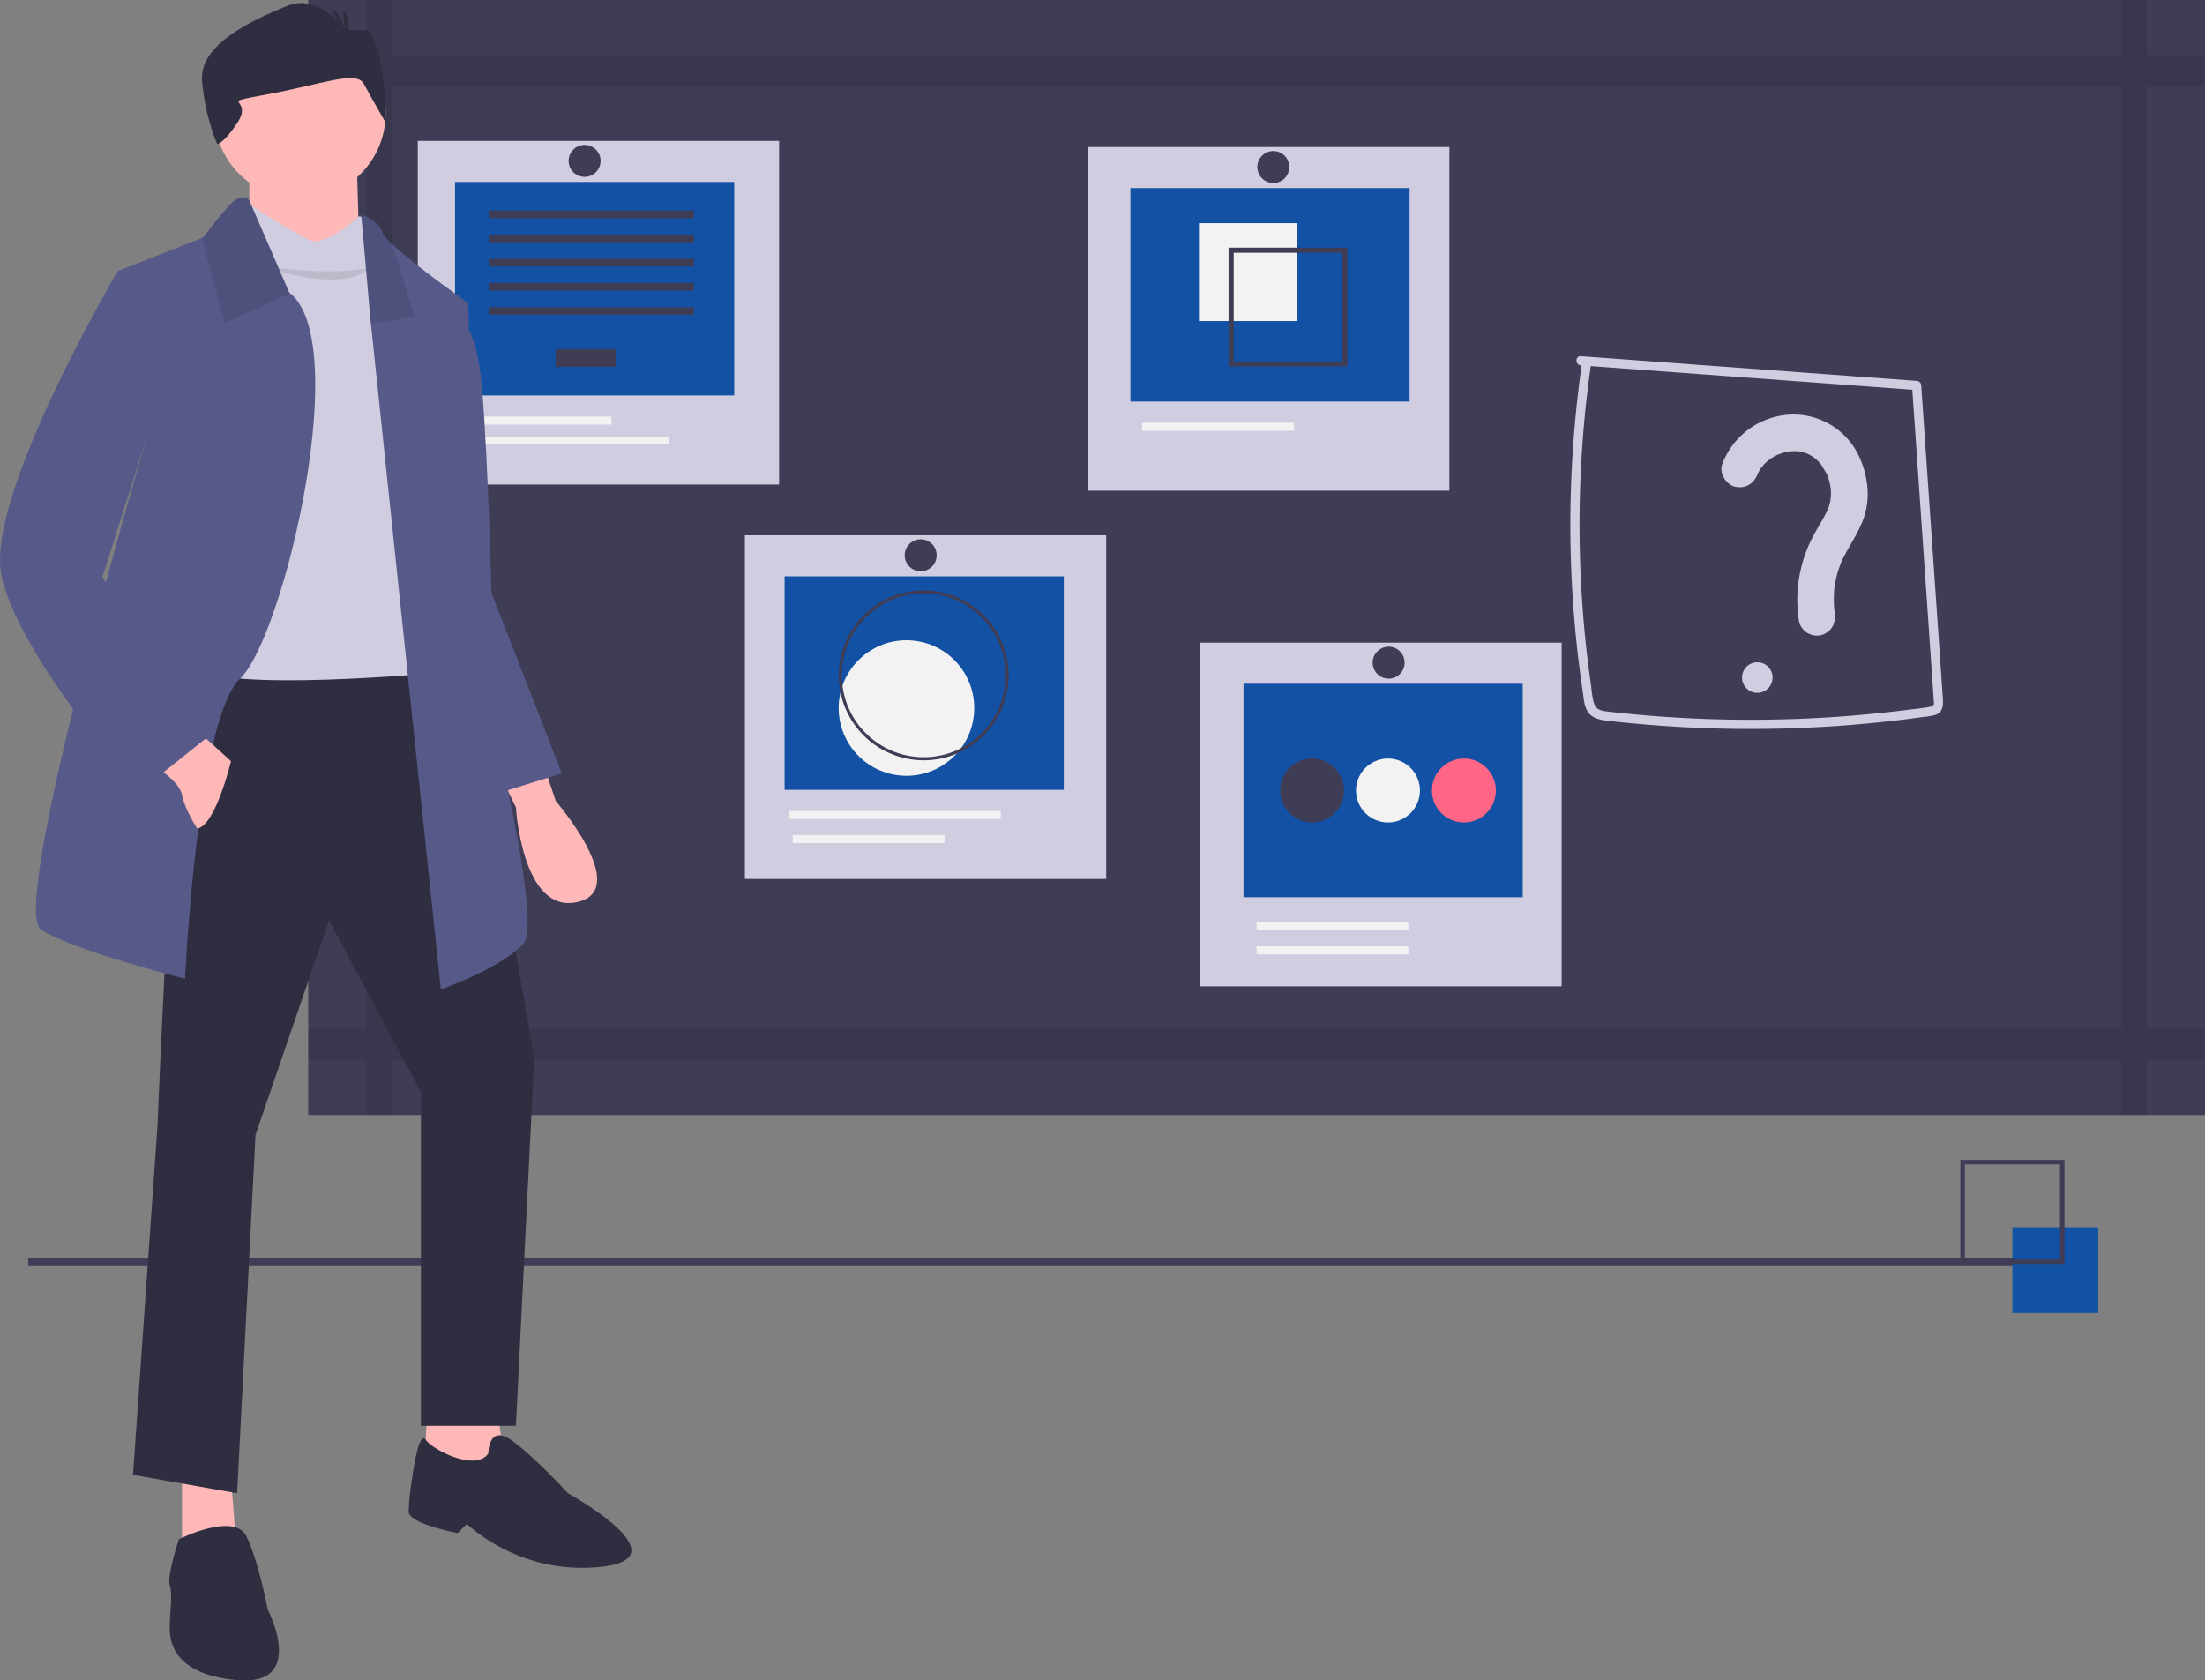 <svg xmlns="http://www.w3.org/2000/svg" width="865.916" height="660" viewBox="0 0 865.916 660">
    <rect x="0" y="0" width="865.916" height="660" fill="#808080" stroke="none"/>
    <defs>
        <style>
            .prefix__cls-1{fill:#3f3d56}.prefix__cls-2{opacity:.1}.prefix__cls-3{fill:#d0cde1}.prefix__cls-4{fill:#1251a4}.prefix__cls-5{fill:#f2f2f2}.prefix__cls-7{fill:#ffb8b8}.prefix__cls-8{fill:#575a89}.prefix__cls-9{fill:#2f2e41}
        </style>
    </defs>
    <g id="prefix__undraw_quiz_nlyh" transform="translate(121.038)">
        <path id="prefix__Rectangle_44" d="M0 0H785.452V2.785H0z" class="prefix__cls-1" data-name="Rectangle 44" transform="translate(-109.962 494.17)"/>
        <path id="prefix__Rectangle_45" d="M0 0H744.877V437.904H0z" class="prefix__cls-1" data-name="Rectangle 45"/>
        <path id="prefix__Path_5895" d="M826.428 153.685v-12.03h-22.9V120h-9.959v21.655H114.413V120h-9.959v21.655h-22.9v12.03h22.9v370.534h-22.9v12.03h22.9V557.9h9.958v-21.651h679.153V557.9h9.958v-21.651h22.9v-12.03h-22.9V153.685zm-32.862 370.534H114.413V153.685h679.152z" class="prefix__cls-2" data-name="Path 5895" transform="translate(-81.551 -120)"/>
        <path id="prefix__Rectangle_46" d="M0 0H141.887V134.967H0z" class="prefix__cls-3" data-name="Rectangle 46" transform="translate(306.267 57.745)"/>
        <path id="prefix__Rectangle_47" d="M0 0H109.64V83.842H0z" class="prefix__cls-4" data-name="Rectangle 47" transform="translate(322.885 73.869)"/>
        <path id="prefix__Rectangle_48" d="M0 0H38.437V38.437H0z" class="prefix__cls-5" data-name="Rectangle 48" transform="translate(349.798 87.648)"/>
        <path id="prefix__Path_5896" d="M534.253 217.259v46.674h46.674v-46.674zm44.647 44.649h-42.622v-42.624H578.9z" class="prefix__cls-1" data-name="Path 5896" transform="translate(-172.827 -120)"/>
        <path id="prefix__Rectangle_49" d="M0 0H59.637V3.139H0z" class="prefix__cls-5" data-name="Rectangle 49" transform="translate(327.526 166.033)"/>
        <circle id="prefix__Ellipse_39" cx="6.278" cy="6.278" r="6.278" class="prefix__cls-1" data-name="Ellipse 39" transform="translate(372.725 59.315)"/>
        <path id="prefix__Rectangle_50" d="M0 0H141.887V134.967H0z" class="prefix__cls-3" data-name="Rectangle 50" transform="translate(350.344 252.409)"/>
        <path id="prefix__Rectangle_51" d="M0 0H109.64V83.842H0z" class="prefix__cls-4" data-name="Rectangle 51" transform="translate(367.296 268.532)"/>
        <path id="prefix__Rectangle_52" d="M0 0H59.637V3.139H0z" class="prefix__cls-5" data-name="Rectangle 52" transform="translate(372.41 362.266)"/>
        <path id="prefix__Rectangle_53" d="M0 0H59.637V3.139H0z" class="prefix__cls-5" data-name="Rectangle 53" transform="translate(372.41 371.682)"/>
        <circle id="prefix__Ellipse_40" cx="12.555" cy="12.555" r="12.555" class="prefix__cls-1" data-name="Ellipse 40" transform="translate(381.663 297.921)"/>
        <circle id="prefix__Ellipse_41" cx="12.555" cy="12.555" r="12.555" class="prefix__cls-5" data-name="Ellipse 41" transform="translate(411.478 297.921)"/>
        <circle id="prefix__Ellipse_42" cx="12.555" cy="12.555" r="12.555" data-name="Ellipse 42" transform="translate(441.293 297.921)" style="fill:#ff6584"/>
        <circle id="prefix__Ellipse_43" cx="6.278" cy="6.278" r="6.278" class="prefix__cls-1" data-name="Ellipse 43" transform="translate(418.013 253.978)"/>
        <path id="prefix__Rectangle_54" d="M0 0H141.887V134.967H0z" class="prefix__cls-3" data-name="Rectangle 54" transform="translate(171.483 210.238)"/>
        <path id="prefix__Rectangle_55" d="M0 0H109.64V83.842H0z" class="prefix__cls-4" data-name="Rectangle 55" transform="translate(187.079 226.362)"/>
        <circle id="prefix__Ellipse_44" cx="26.619" cy="26.619" r="26.619" class="prefix__cls-5" data-name="Ellipse 44" transform="translate(208.313 251.463)"/>
        <path id="prefix__Path_5897" d="M387.141 418.614a33.374 33.374 0 1 1 33.374-33.374 33.374 33.374 0 0 1-33.374 33.374zm0-65.534a32.16 32.16 0 1 0 32.16 32.16 32.16 32.16 0 0 0-32.16-32.16z" class="prefix__cls-1" data-name="Path 5897" transform="translate(-145.43 -120)"/>
        <path id="prefix__Rectangle_56" d="M0 0H59.637V3.139H0z" class="prefix__cls-5" data-name="Rectangle 56" transform="translate(190.274 327.943)"/>
        <path id="prefix__Rectangle_57" d="M0 0H83.177V3.139H0z" class="prefix__cls-5" data-name="Rectangle 57" transform="translate(188.771 318.526)"/>
        <circle id="prefix__Ellipse_45" cx="6.278" cy="6.278" r="6.278" class="prefix__cls-1" data-name="Ellipse 45" transform="translate(234.24 211.807)"/>
        <path id="prefix__Rectangle_58" d="M0 0H141.887V134.967H0z" class="prefix__cls-3" data-name="Rectangle 58" transform="translate(43.031 55.34)"/>
        <path id="prefix__Rectangle_59" d="M0 0H109.64V83.842H0z" class="prefix__cls-4" data-name="Rectangle 59" transform="translate(57.655 71.463)"/>
        <path id="prefix__Rectangle_60" d="M0 0H23.587V6.99H0z" class="prefix__cls-1" data-name="Rectangle 60" transform="translate(97.155 137.099)"/>
        <path id="prefix__Rectangle_61" d="M0 0H80.617V2.996H0z" class="prefix__cls-1" data-name="Rectangle 61" transform="translate(70.905 82.679)"/>
        <path id="prefix__Rectangle_62" d="M0 0H80.617V2.996H0z" class="prefix__cls-1" data-name="Rectangle 62" transform="translate(70.905 92.165)"/>
        <path id="prefix__Rectangle_63" d="M0 0H80.617V2.996H0z" class="prefix__cls-1" data-name="Rectangle 63" transform="translate(70.905 101.651)"/>
        <path id="prefix__Rectangle_64" d="M0 0H80.617V2.996H0z" class="prefix__cls-1" data-name="Rectangle 64" transform="translate(70.905 111.137)"/>
        <path id="prefix__Rectangle_65" d="M0 0H80.617V2.996H0z" class="prefix__cls-1" data-name="Rectangle 65" transform="translate(70.905 120.623)"/>
        <path id="prefix__Rectangle_66" d="M0 0H59.637V3.139H0z" class="prefix__cls-5" data-name="Rectangle 66" transform="translate(59.469 163.627)"/>
        <path id="prefix__Rectangle_67" d="M0 0H83.177V3.139H0z" class="prefix__cls-5" data-name="Rectangle 67" transform="translate(58.598 171.474)"/>
        <circle id="prefix__Ellipse_46" cx="6.278" cy="6.278" r="6.278" class="prefix__cls-1" data-name="Ellipse 46" transform="translate(102.263 56.909)"/>
        <path id="prefix__Path_5898" d="M736.341 263.51l102.759 7.55 29.06 2.135-1.8-1.8 5.457 78.941 2.729 39.47c.11 1.595.223 3.189.331 4.784.089 1.326.454 2.6-1.116 2.931-3.123.651-6.375.922-9.539 1.321q-9.647 1.217-19.337 2.049a490.067 490.067 0 0 1-77.7.487q-9.7-.71-19.361-1.808c-2.4-.272-5.37-.374-6.245-3.061-.9-2.77-1.057-5.919-1.465-8.794q-2.725-19.208-3.714-38.614a443.058 443.058 0 0 1 2.73-77.258q.581-4.707 1.269-9.4c.331-2.272-3.146-3.253-3.48-.959a446.738 446.738 0 0 0-4.459 80q.7 20.072 3.214 40.026.636 5.04 1.381 10.065c.4 2.666.494 5.809 2.08 8.1 1.531 2.21 4.1 2.919 6.627 3.256 3.215.429 6.452.736 9.679 1.051a489.831 489.831 0 0 0 80.634 1.193q10.142-.687 20.25-1.794 4.979-.546 9.946-1.194 2.431-.317 4.86-.656a22.371 22.371 0 0 0 4.467-.778c3.041-1.1 3.04-4.029 2.851-6.763l-.7-10.167-1.406-20.333-5.664-81.931-.7-10.167a1.858 1.858 0 0 0-1.8-1.8L765.4 262.036l-29.06-2.135c-2.317-.17-2.306 3.44 0 3.609z" class="prefix__cls-3" data-name="Path 5898" transform="translate(-236.542 -120)"/>
        <path id="prefix__Path_5899" d="M780.378 306.118c.519-1.378-.786 1.59-.131.277.174-.349.337-.7.521-1.045a19.933 19.933 0 0 1 1.22-1.982c.443-.634 1.116-.879-.194.224a9.444 9.444 0 0 0 .76-.881 22.2 22.2 0 0 1 1.952-1.892c.495-.425 1.431-.786-.244.154.331-.186.639-.464.955-.677q.974-.655 2.008-1.212.517-.279 1.047-.532c.6-.287 1.6-.385-.29.1.811-.208 1.6-.591 2.407-.822q1.034-.294 2.091-.494c.629-.119 1.772-.029-.378.02.384-.009.778-.083 1.162-.109a21.942 21.942 0 0 1 2.329-.035c.388.015.773.053 1.161.077 1.287.077-1.947-.357 0 .014a19.661 19.661 0 0 1 2.259.57 8.61 8.61 0 0 0 1.105.388l-1-.43q.367.16.728.334a20.085 20.085 0 0 1 2.08 1.163c.334.213.653.445.98.668 1.027.7-1.377-1.176.08.1q.741.65 1.422 1.365.409.429.795.879c.433.5.764 1.426-.139-.226.827 1.511 1.86 2.882 2.639 4.441.664 1.329-.605-1.651-.1-.252.136.377.282.75.411 1.13q.385 1.141.665 2.314c.187.783.278 1.583.45 2.366-.473-2.157-.127-.909-.081-.323q.064.8.077 1.6.016 1-.049 2c-.025.391-.113.806-.108 1.2-.027-2.025.147-1.016.021-.336a22.673 22.673 0 0 1-.56 2.334q-.172.577-.374 1.143-.18.5-.38 1 .582-1.355.093-.258c-1.993 3.987-4.477 7.7-6.437 11.7a53.4 53.4 0 0 0-4.68 32.162 7.222 7.222 0 0 0 3.317 4.314 7.371 7.371 0 0 0 5.562.728c4.069-1.317 5.668-4.869 5.041-8.879-.221-1.413.116 1.26-.029-.163-.062-.61-.124-1.219-.167-1.831q-.129-1.834-.105-3.674.02-1.576.152-3.148a9.327 9.327 0 0 1 .19-1.829s-.232 1.451-.075.618c.065-.344.111-.692.173-1.036a44.584 44.584 0 0 1 1.792-6.854c.173-.5.363-.986.545-1.478.482-1.3-.5 1.044.081-.215.52-1.123 1.057-2.231 1.649-3.318 2.485-4.565 5.3-8.842 7.106-13.752a28.855 28.855 0 0 0 1.6-12.03c-.67-8.419-4.239-16.96-10.892-22.411a28.408 28.408 0 0 0-25.1-5.719 30.007 30.007 0 0 0-21.041 18.62c-1.333 3.54 1.479 8.068 5.041 8.879 4.106.935 7.452-1.251 8.879-5.041z" class="prefix__cls-3" data-name="Path 5899" transform="translate(-211.15 -120)"/>
        <path id="prefix__Path_5900" d="M805.6 392.116a6 6 0 1 0-6-6 6.068 6.068 0 0 0 6 6z" class="prefix__cls-3" data-name="Path 5900" transform="translate(-236.542 -120)"/>
        <path id="prefix__Rectangle_68" d="M0 0H33.685V33.685H0z" class="prefix__cls-4" data-name="Rectangle 68" transform="translate(669.251 481.99)"/>
        <path id="prefix__Path_5901" d="M134.574 616.426h40.9v-40.9h-40.9zm39.125-1.778h-37.346V577.3H173.7z" class="prefix__cls-1" data-name="Path 5901" transform="translate(514.225 -120)"/>
        <g id="prefix__Group_583" data-name="Group 583" transform="translate(-121.038 1.203)">
            <path id="prefix__Path_5902" d="M900.8 420.156l4.812 14.436s30.076 34.888 8.421 39.7S889.968 437 889.968 437l-6.015-12.03z" class="prefix__cls-7" data-name="Path 5902" transform="translate(-687.37 -121.203)"/>
            <path id="prefix__Path_5903" d="M908.635 245.717s7.218-1.2 9.624 27.67 3.609 79.4 3.609 79.4l27.67 70.979-34.888 10.827-16.842-80.6z" class="prefix__cls-8" data-name="Path 5903" transform="translate(-728.895 -121.203)"/>
            <path id="prefix__Path_5904" d="M866.785 555.2l3.609 22.858h-32.482l1.2-22.858z" class="prefix__cls-7" data-name="Path 5904" transform="translate(-671.405 -1.203)"/>
            <path id="prefix__Path_5905" d="M963.026 580.463l2.407 31.279-21.655 2.406v-36.091z" class="prefix__cls-7" data-name="Path 5905" transform="translate(-872.31 -1.203)"/>
            <path id="prefix__Path_5906" d="M1038.561 376.847l27.67 158.8-7.218 144.364h-37.294v-131.13l-36.091-67.37-28.872 84.212-7.218 140.755-40.9-7.218 9.621-137.146s7.218-182.861 14.436-185.267 105.866 0 105.866 0z" class="prefix__cls-9" data-name="Path 5906" transform="translate(-856.415 -121.203)"/>
            <path id="prefix__Path_5907" d="M901.791 690.839s0-12.03 9.624-4.812 21.655 20.451 21.655 20.451 45.715 25.264 13.233 28.873-52.933-16.842-52.933-16.842l-3.609 3.609s-19.248-3.609-19.248-8.421a92.885 92.885 0 0 1 1.2-12.03s2.53-20.406 5.476-16.218 19.79 12.608 24.602 5.39z" class="prefix__cls-9" data-name="Path 5907" transform="translate(-710.021 -121.203)"/>
            <path id="prefix__Path_5908" d="M1012.7 724.523s21.655-10.827 26.467-1.2 8.421 28.873 8.421 28.873 15.643 30.076-12.028 27.67-26.467-18.046-26.467-21.655 1.2-12.03 0-15.639 3.607-18.049 3.607-18.049z" class="prefix__cls-9" data-name="Path 5908" transform="translate(-942.435 -121.203)"/>
            <circle id="prefix__Ellipse_47" cx="33.685" cy="33.685" r="33.685" class="prefix__cls-7" data-name="Ellipse 47" transform="translate(84.1 9.624)"/>
            <path id="prefix__Path_5909" d="M937.763 60.753l1.2 43.309-43.309-3.609v-39.7z" class="prefix__cls-7" data-name="Path 5909" transform="translate(-797.722 -1.203)"/>
            <path id="prefix__Path_5910" d="M964.88 198.8s20.451 13.233 26.467 15.639 19.248-9.624 19.248-9.624 3.609 2.406 3.609 4.812 2.406 12.03 2.406 12.03l28.87 95.039-2.406 67.37s-87.821 8.421-97.446-2.406 4.812-166.018 4.812-166.018z" class="prefix__cls-3" data-name="Path 5910" transform="translate(-869.349 -121.203)"/>
            <path id="prefix__Path_5911" d="M973.6 224.062s32.482 12.03 43.309 1.2c.003.003-15.636 3.612-43.309-1.2z" class="prefix__cls-2" data-name="Path 5911" transform="translate(-872.059 -121.203)"/>
            <path id="prefix__Path_5912" d="M996.669 485.12c13.233 8.421 56.542 19.249 56.542 19.249s4.728-101.837 21.655-117.9c16.83-15.988 44.308-131.251 19.6-151.293a3.692 3.692 0 0 0-.349-.289l-15.642-36.087s-2.406-3.609-7.218 1.2a131.371 131.371 0 0 0-10.827 13.233l-.686.277-33 12.957 13.233 58.949S983.429 476.7 996.669 485.12z" class="prefix__cls-8" data-name="Path 5912" transform="translate(-980.537 -121.203)"/>
            <path id="prefix__Path_5913" d="M1004.53 213.512l9.107 33.408 25.613-11.742a3.71 3.71 0 0 0-.349-.289l-15.639-36.089s-2.406-3.609-7.218 1.2a131.36 131.36 0 0 0-10.827 13.233z" class="prefix__cls-2" data-name="Path 5913" transform="translate(-925.329 -121.203)"/>
            <path id="prefix__Path_5914" d="M911.251 204.212l3.609 40.9.192 1.865 27.477 261.6s24.061-8.421 32.482-18.046-19.248-116.691-19.248-116.691l-2.406-134.74s-21.342-15.026-30.064-23.279c-2.045-1.925-3.393-3.477-3.621-4.391-1.203-4.812-8.421-7.218-8.421-7.218z" class="prefix__cls-8" data-name="Path 5914" transform="translate(-769.406 -121.203)"/>
            <path id="prefix__Path_5915" d="M955.553 204.212l3.609 40.9.192 1.865 17.252-2.466-9.006-28.69c-2.045-1.925-3.393-3.477-3.621-4.391-1.208-4.812-8.426-7.218-8.426-7.218z" class="prefix__cls-2" data-name="Path 5915" transform="translate(-813.708 -121.203)"/>
            <path id="prefix__Path_5916" d="M1045.782 406.923l13.233 12.03s-6.015 25.264-13.233 26.467c0 0-4.812-7.218-6.015-13.233s-12.03-12.03-12.03-12.03z" class="prefix__cls-7" data-name="Path 5916" transform="translate(-968.301 -121.203)"/>
            <path id="prefix__Path_5917" d="M1095.594 224.062l-15.639 2.406s-51.73 87.821-45.715 119.1 54.136 85.415 54.136 85.415l30.076-24.061-44.512-60.152 22.855-72.181z" class="prefix__cls-8" data-name="Path 5917" transform="translate(-1033.752 -121.203)"/>
            <path id="prefix__Path_5918" d="M1039.164 168.3s0-29.707-7.219-36.458h-8.663s-10.107-14.853-23.1-9.452-34.651 14.853-33.207 29.707 5.947 24.45 5.947 24.45 2.406 0 7.769-8.075c7.166-10.79-9.385-7.427 12.272-11.477s34.651-9.452 37.538-4.051 8.663 15.356 8.663 15.356z" class="prefix__cls-9" data-name="Path 5918" transform="translate(-887.619 -121.203)"/>
            <path id="prefix__Path_5919" d="M988.548 133.854s-1.154-8.682-5.9-10.551z" class="prefix__cls-9" data-name="Path 5919" transform="translate(-852.742 -121.203)"/>
            <path id="prefix__Path_5920" d="M983.033 135.64s2.41-8.42-1.2-12.031z" class="prefix__cls-9" data-name="Path 5920" transform="translate(-847.206 -121.203)"/>
        </g>
    </g>
</svg>
